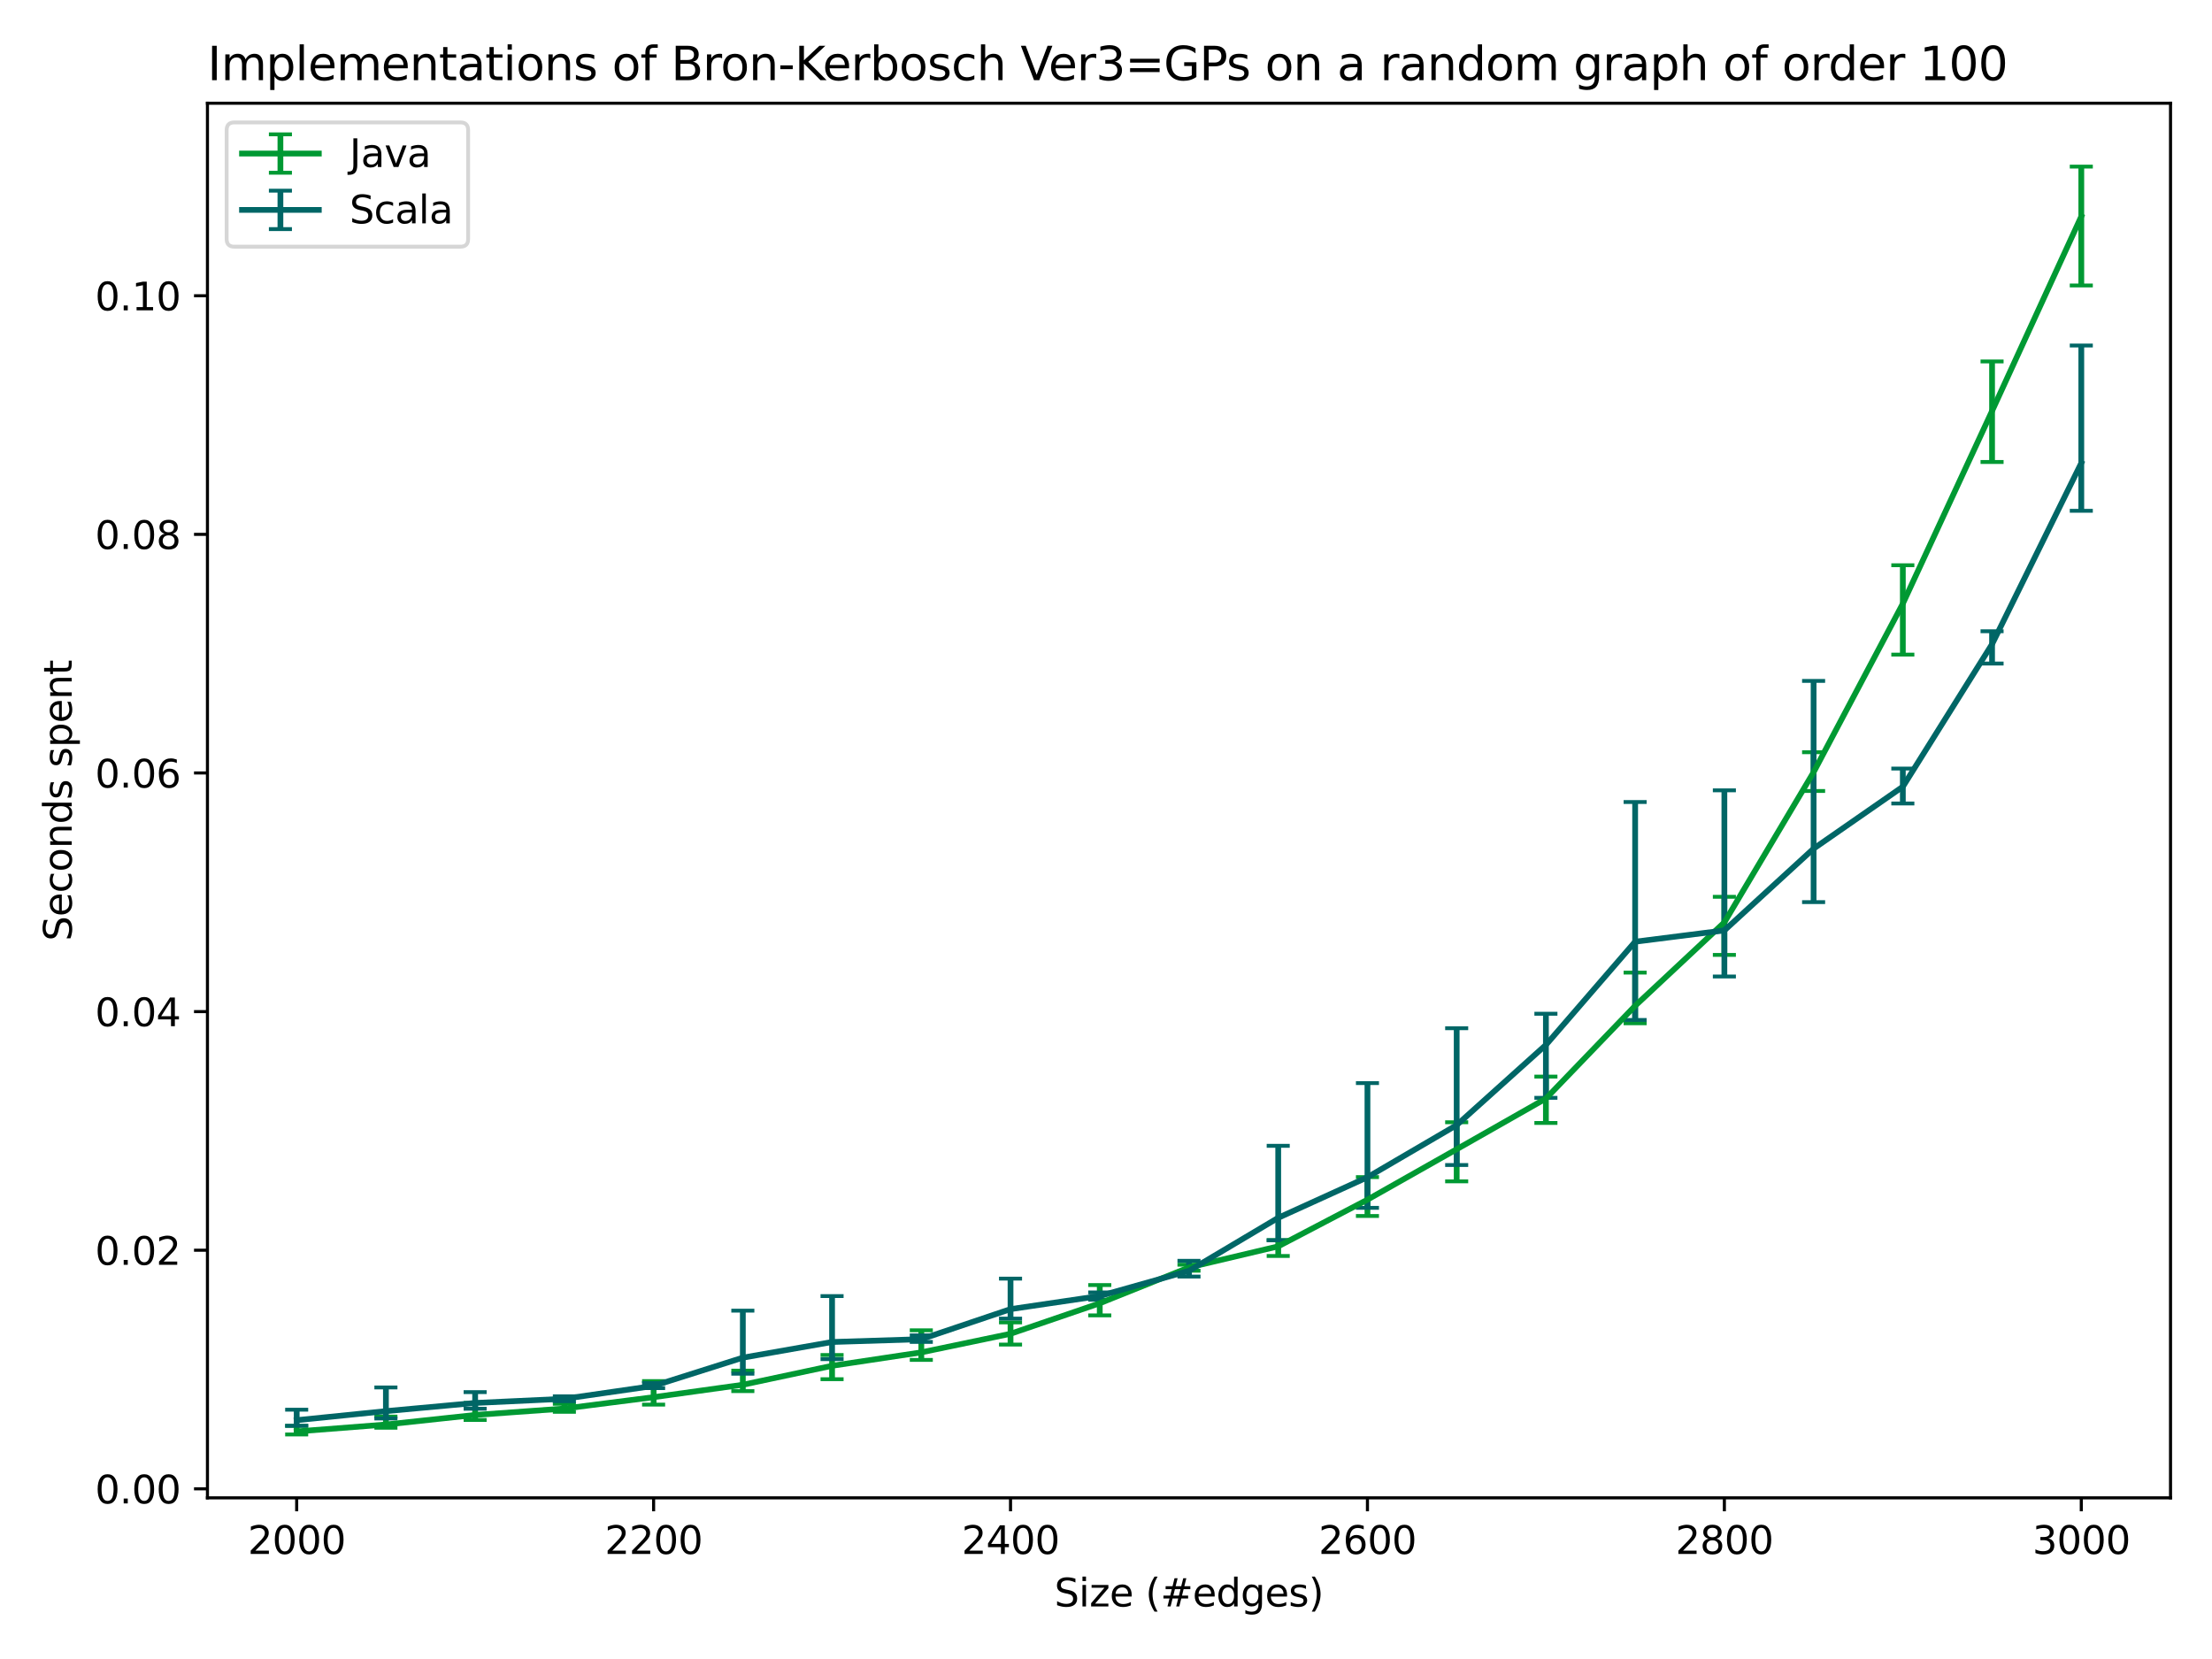 <?xml version="1.0" encoding="utf-8" standalone="no"?>
<!DOCTYPE svg PUBLIC "-//W3C//DTD SVG 1.1//EN"
  "http://www.w3.org/Graphics/SVG/1.1/DTD/svg11.dtd">
<svg xmlns:xlink="http://www.w3.org/1999/xlink" width="576pt" height="432pt" viewBox="0 0 576 432" xmlns="http://www.w3.org/2000/svg" version="1.1">
 <defs>
  <style type="text/css">*{stroke-linejoin: round; stroke-linecap: butt}</style>
 </defs>
 <g id="figure_1">
  <g id="patch_1">
   <path d="M 0 432 
L 576 432 
L 576 0 
L 0 0 
z
" style="fill: #ffffff"/>
  </g>
  <g id="axes_1">
   <g id="patch_2">
    <path d="M 54.02 390.04 
L 565.2 390.04 
L 565.2 26.88 
L 54.02 26.88 
z
" style="fill: #ffffff"/>
   </g>
   <g id="matplotlib.axis_1">
    <g id="xtick_1">
     <g id="line2d_1">
      <defs>
       <path id="m6f081b8b17" d="M 0 0 
L 0 3.5 
" style="stroke: #000000; stroke-width: 0.8"/>
      </defs>
      <g>
       <use xlink:href="#m6f081b8b17" x="77.255" y="390.04" style="stroke: #000000; stroke-width: 0.8"/>
      </g>
     </g>
     <g id="text_1">
      <!-- 2000 -->
      <g transform="translate(64.53 404.638)scale(0.1 -0.1)">
       <defs>
        <path id="DejaVuSans-32" d="M 1228 531 
L 3431 531 
L 3431 0 
L 469 0 
L 469 531 
Q 828 903 1448 1529 
Q 2069 2156 2228 2338 
Q 2531 2678 2651 2914 
Q 2772 3150 2772 3378 
Q 2772 3750 2511 3984 
Q 2250 4219 1831 4219 
Q 1534 4219 1204 4116 
Q 875 4013 500 3803 
L 500 4441 
Q 881 4594 1212 4672 
Q 1544 4750 1819 4750 
Q 2544 4750 2975 4387 
Q 3406 4025 3406 3419 
Q 3406 3131 3298 2873 
Q 3191 2616 2906 2266 
Q 2828 2175 2409 1742 
Q 1991 1309 1228 531 
z
" transform="scale(0.016)"/>
        <path id="DejaVuSans-30" d="M 2034 4250 
Q 1547 4250 1301 3770 
Q 1056 3291 1056 2328 
Q 1056 1369 1301 889 
Q 1547 409 2034 409 
Q 2525 409 2770 889 
Q 3016 1369 3016 2328 
Q 3016 3291 2770 3770 
Q 2525 4250 2034 4250 
z
M 2034 4750 
Q 2819 4750 3233 4129 
Q 3647 3509 3647 2328 
Q 3647 1150 3233 529 
Q 2819 -91 2034 -91 
Q 1250 -91 836 529 
Q 422 1150 422 2328 
Q 422 3509 836 4129 
Q 1250 4750 2034 4750 
z
" transform="scale(0.016)"/>
       </defs>
       <use xlink:href="#DejaVuSans-32"/>
       <use xlink:href="#DejaVuSans-30" x="63.623"/>
       <use xlink:href="#DejaVuSans-30" x="127.246"/>
       <use xlink:href="#DejaVuSans-30" x="190.869"/>
      </g>
     </g>
    </g>
    <g id="xtick_2">
     <g id="line2d_2">
      <g>
       <use xlink:href="#m6f081b8b17" x="170.197" y="390.04" style="stroke: #000000; stroke-width: 0.8"/>
      </g>
     </g>
     <g id="text_2">
      <!-- 2200 -->
      <g transform="translate(157.472 404.638)scale(0.1 -0.1)">
       <use xlink:href="#DejaVuSans-32"/>
       <use xlink:href="#DejaVuSans-32" x="63.623"/>
       <use xlink:href="#DejaVuSans-30" x="127.246"/>
       <use xlink:href="#DejaVuSans-30" x="190.869"/>
      </g>
     </g>
    </g>
    <g id="xtick_3">
     <g id="line2d_3">
      <g>
       <use xlink:href="#m6f081b8b17" x="263.139" y="390.04" style="stroke: #000000; stroke-width: 0.8"/>
      </g>
     </g>
     <g id="text_3">
      <!-- 2400 -->
      <g transform="translate(250.414 404.638)scale(0.1 -0.1)">
       <defs>
        <path id="DejaVuSans-34" d="M 2419 4116 
L 825 1625 
L 2419 1625 
L 2419 4116 
z
M 2253 4666 
L 3047 4666 
L 3047 1625 
L 3713 1625 
L 3713 1100 
L 3047 1100 
L 3047 0 
L 2419 0 
L 2419 1100 
L 313 1100 
L 313 1709 
L 2253 4666 
z
" transform="scale(0.016)"/>
       </defs>
       <use xlink:href="#DejaVuSans-32"/>
       <use xlink:href="#DejaVuSans-34" x="63.623"/>
       <use xlink:href="#DejaVuSans-30" x="127.246"/>
       <use xlink:href="#DejaVuSans-30" x="190.869"/>
      </g>
     </g>
    </g>
    <g id="xtick_4">
     <g id="line2d_4">
      <g>
       <use xlink:href="#m6f081b8b17" x="356.081" y="390.04" style="stroke: #000000; stroke-width: 0.8"/>
      </g>
     </g>
     <g id="text_4">
      <!-- 2600 -->
      <g transform="translate(343.356 404.638)scale(0.1 -0.1)">
       <defs>
        <path id="DejaVuSans-36" d="M 2113 2584 
Q 1688 2584 1439 2293 
Q 1191 2003 1191 1497 
Q 1191 994 1439 701 
Q 1688 409 2113 409 
Q 2538 409 2786 701 
Q 3034 994 3034 1497 
Q 3034 2003 2786 2293 
Q 2538 2584 2113 2584 
z
M 3366 4563 
L 3366 3988 
Q 3128 4100 2886 4159 
Q 2644 4219 2406 4219 
Q 1781 4219 1451 3797 
Q 1122 3375 1075 2522 
Q 1259 2794 1537 2939 
Q 1816 3084 2150 3084 
Q 2853 3084 3261 2657 
Q 3669 2231 3669 1497 
Q 3669 778 3244 343 
Q 2819 -91 2113 -91 
Q 1303 -91 875 529 
Q 447 1150 447 2328 
Q 447 3434 972 4092 
Q 1497 4750 2381 4750 
Q 2619 4750 2861 4703 
Q 3103 4656 3366 4563 
z
" transform="scale(0.016)"/>
       </defs>
       <use xlink:href="#DejaVuSans-32"/>
       <use xlink:href="#DejaVuSans-36" x="63.623"/>
       <use xlink:href="#DejaVuSans-30" x="127.246"/>
       <use xlink:href="#DejaVuSans-30" x="190.869"/>
      </g>
     </g>
    </g>
    <g id="xtick_5">
     <g id="line2d_5">
      <g>
       <use xlink:href="#m6f081b8b17" x="449.023" y="390.04" style="stroke: #000000; stroke-width: 0.8"/>
      </g>
     </g>
     <g id="text_5">
      <!-- 2800 -->
      <g transform="translate(436.298 404.638)scale(0.1 -0.1)">
       <defs>
        <path id="DejaVuSans-38" d="M 2034 2216 
Q 1584 2216 1326 1975 
Q 1069 1734 1069 1313 
Q 1069 891 1326 650 
Q 1584 409 2034 409 
Q 2484 409 2743 651 
Q 3003 894 3003 1313 
Q 3003 1734 2745 1975 
Q 2488 2216 2034 2216 
z
M 1403 2484 
Q 997 2584 770 2862 
Q 544 3141 544 3541 
Q 544 4100 942 4425 
Q 1341 4750 2034 4750 
Q 2731 4750 3128 4425 
Q 3525 4100 3525 3541 
Q 3525 3141 3298 2862 
Q 3072 2584 2669 2484 
Q 3125 2378 3379 2068 
Q 3634 1759 3634 1313 
Q 3634 634 3220 271 
Q 2806 -91 2034 -91 
Q 1263 -91 848 271 
Q 434 634 434 1313 
Q 434 1759 690 2068 
Q 947 2378 1403 2484 
z
M 1172 3481 
Q 1172 3119 1398 2916 
Q 1625 2713 2034 2713 
Q 2441 2713 2670 2916 
Q 2900 3119 2900 3481 
Q 2900 3844 2670 4047 
Q 2441 4250 2034 4250 
Q 1625 4250 1398 4047 
Q 1172 3844 1172 3481 
z
" transform="scale(0.016)"/>
       </defs>
       <use xlink:href="#DejaVuSans-32"/>
       <use xlink:href="#DejaVuSans-38" x="63.623"/>
       <use xlink:href="#DejaVuSans-30" x="127.246"/>
       <use xlink:href="#DejaVuSans-30" x="190.869"/>
      </g>
     </g>
    </g>
    <g id="xtick_6">
     <g id="line2d_6">
      <g>
       <use xlink:href="#m6f081b8b17" x="541.965" y="390.04" style="stroke: #000000; stroke-width: 0.8"/>
      </g>
     </g>
     <g id="text_6">
      <!-- 3000 -->
      <g transform="translate(529.24 404.638)scale(0.1 -0.1)">
       <defs>
        <path id="DejaVuSans-33" d="M 2597 2516 
Q 3050 2419 3304 2112 
Q 3559 1806 3559 1356 
Q 3559 666 3084 287 
Q 2609 -91 1734 -91 
Q 1441 -91 1130 -33 
Q 819 25 488 141 
L 488 750 
Q 750 597 1062 519 
Q 1375 441 1716 441 
Q 2309 441 2620 675 
Q 2931 909 2931 1356 
Q 2931 1769 2642 2001 
Q 2353 2234 1838 2234 
L 1294 2234 
L 1294 2753 
L 1863 2753 
Q 2328 2753 2575 2939 
Q 2822 3125 2822 3475 
Q 2822 3834 2567 4026 
Q 2313 4219 1838 4219 
Q 1578 4219 1281 4162 
Q 984 4106 628 3988 
L 628 4550 
Q 988 4650 1302 4700 
Q 1616 4750 1894 4750 
Q 2613 4750 3031 4423 
Q 3450 4097 3450 3541 
Q 3450 3153 3228 2886 
Q 3006 2619 2597 2516 
z
" transform="scale(0.016)"/>
       </defs>
       <use xlink:href="#DejaVuSans-33"/>
       <use xlink:href="#DejaVuSans-30" x="63.623"/>
       <use xlink:href="#DejaVuSans-30" x="127.246"/>
       <use xlink:href="#DejaVuSans-30" x="190.869"/>
      </g>
     </g>
    </g>
    <g id="text_7">
     <!-- Size (#edges) -->
     <g transform="translate(274.559 418.317)scale(0.1 -0.1)">
      <defs>
       <path id="DejaVuSans-53" d="M 3425 4513 
L 3425 3897 
Q 3066 4069 2747 4153 
Q 2428 4238 2131 4238 
Q 1616 4238 1336 4038 
Q 1056 3838 1056 3469 
Q 1056 3159 1242 3001 
Q 1428 2844 1947 2747 
L 2328 2669 
Q 3034 2534 3370 2195 
Q 3706 1856 3706 1288 
Q 3706 609 3251 259 
Q 2797 -91 1919 -91 
Q 1588 -91 1214 -16 
Q 841 59 441 206 
L 441 856 
Q 825 641 1194 531 
Q 1563 422 1919 422 
Q 2459 422 2753 634 
Q 3047 847 3047 1241 
Q 3047 1584 2836 1778 
Q 2625 1972 2144 2069 
L 1759 2144 
Q 1053 2284 737 2584 
Q 422 2884 422 3419 
Q 422 4038 858 4394 
Q 1294 4750 2059 4750 
Q 2388 4750 2728 4690 
Q 3069 4631 3425 4513 
z
" transform="scale(0.016)"/>
       <path id="DejaVuSans-69" d="M 603 3500 
L 1178 3500 
L 1178 0 
L 603 0 
L 603 3500 
z
M 603 4863 
L 1178 4863 
L 1178 4134 
L 603 4134 
L 603 4863 
z
" transform="scale(0.016)"/>
       <path id="DejaVuSans-7a" d="M 353 3500 
L 3084 3500 
L 3084 2975 
L 922 459 
L 3084 459 
L 3084 0 
L 275 0 
L 275 525 
L 2438 3041 
L 353 3041 
L 353 3500 
z
" transform="scale(0.016)"/>
       <path id="DejaVuSans-65" d="M 3597 1894 
L 3597 1613 
L 953 1613 
Q 991 1019 1311 708 
Q 1631 397 2203 397 
Q 2534 397 2845 478 
Q 3156 559 3463 722 
L 3463 178 
Q 3153 47 2828 -22 
Q 2503 -91 2169 -91 
Q 1331 -91 842 396 
Q 353 884 353 1716 
Q 353 2575 817 3079 
Q 1281 3584 2069 3584 
Q 2775 3584 3186 3129 
Q 3597 2675 3597 1894 
z
M 3022 2063 
Q 3016 2534 2758 2815 
Q 2500 3097 2075 3097 
Q 1594 3097 1305 2825 
Q 1016 2553 972 2059 
L 3022 2063 
z
" transform="scale(0.016)"/>
       <path id="DejaVuSans-20" transform="scale(0.016)"/>
       <path id="DejaVuSans-28" d="M 1984 4856 
Q 1566 4138 1362 3434 
Q 1159 2731 1159 2009 
Q 1159 1288 1364 580 
Q 1569 -128 1984 -844 
L 1484 -844 
Q 1016 -109 783 600 
Q 550 1309 550 2009 
Q 550 2706 781 3412 
Q 1013 4119 1484 4856 
L 1984 4856 
z
" transform="scale(0.016)"/>
       <path id="DejaVuSans-23" d="M 3272 2816 
L 2363 2816 
L 2100 1772 
L 3016 1772 
L 3272 2816 
z
M 2803 4594 
L 2478 3297 
L 3391 3297 
L 3719 4594 
L 4219 4594 
L 3897 3297 
L 4872 3297 
L 4872 2816 
L 3775 2816 
L 3519 1772 
L 4513 1772 
L 4513 1294 
L 3397 1294 
L 3072 0 
L 2572 0 
L 2894 1294 
L 1978 1294 
L 1656 0 
L 1153 0 
L 1478 1294 
L 494 1294 
L 494 1772 
L 1594 1772 
L 1856 2816 
L 850 2816 
L 850 3297 
L 1978 3297 
L 2297 4594 
L 2803 4594 
z
" transform="scale(0.016)"/>
       <path id="DejaVuSans-64" d="M 2906 2969 
L 2906 4863 
L 3481 4863 
L 3481 0 
L 2906 0 
L 2906 525 
Q 2725 213 2448 61 
Q 2172 -91 1784 -91 
Q 1150 -91 751 415 
Q 353 922 353 1747 
Q 353 2572 751 3078 
Q 1150 3584 1784 3584 
Q 2172 3584 2448 3432 
Q 2725 3281 2906 2969 
z
M 947 1747 
Q 947 1113 1208 752 
Q 1469 391 1925 391 
Q 2381 391 2643 752 
Q 2906 1113 2906 1747 
Q 2906 2381 2643 2742 
Q 2381 3103 1925 3103 
Q 1469 3103 1208 2742 
Q 947 2381 947 1747 
z
" transform="scale(0.016)"/>
       <path id="DejaVuSans-67" d="M 2906 1791 
Q 2906 2416 2648 2759 
Q 2391 3103 1925 3103 
Q 1463 3103 1205 2759 
Q 947 2416 947 1791 
Q 947 1169 1205 825 
Q 1463 481 1925 481 
Q 2391 481 2648 825 
Q 2906 1169 2906 1791 
z
M 3481 434 
Q 3481 -459 3084 -895 
Q 2688 -1331 1869 -1331 
Q 1566 -1331 1297 -1286 
Q 1028 -1241 775 -1147 
L 775 -588 
Q 1028 -725 1275 -790 
Q 1522 -856 1778 -856 
Q 2344 -856 2625 -561 
Q 2906 -266 2906 331 
L 2906 616 
Q 2728 306 2450 153 
Q 2172 0 1784 0 
Q 1141 0 747 490 
Q 353 981 353 1791 
Q 353 2603 747 3093 
Q 1141 3584 1784 3584 
Q 2172 3584 2450 3431 
Q 2728 3278 2906 2969 
L 2906 3500 
L 3481 3500 
L 3481 434 
z
" transform="scale(0.016)"/>
       <path id="DejaVuSans-73" d="M 2834 3397 
L 2834 2853 
Q 2591 2978 2328 3040 
Q 2066 3103 1784 3103 
Q 1356 3103 1142 2972 
Q 928 2841 928 2578 
Q 928 2378 1081 2264 
Q 1234 2150 1697 2047 
L 1894 2003 
Q 2506 1872 2764 1633 
Q 3022 1394 3022 966 
Q 3022 478 2636 193 
Q 2250 -91 1575 -91 
Q 1294 -91 989 -36 
Q 684 19 347 128 
L 347 722 
Q 666 556 975 473 
Q 1284 391 1588 391 
Q 1994 391 2212 530 
Q 2431 669 2431 922 
Q 2431 1156 2273 1281 
Q 2116 1406 1581 1522 
L 1381 1569 
Q 847 1681 609 1914 
Q 372 2147 372 2553 
Q 372 3047 722 3315 
Q 1072 3584 1716 3584 
Q 2034 3584 2315 3537 
Q 2597 3491 2834 3397 
z
" transform="scale(0.016)"/>
       <path id="DejaVuSans-29" d="M 513 4856 
L 1013 4856 
Q 1481 4119 1714 3412 
Q 1947 2706 1947 2009 
Q 1947 1309 1714 600 
Q 1481 -109 1013 -844 
L 513 -844 
Q 928 -128 1133 580 
Q 1338 1288 1338 2009 
Q 1338 2731 1133 3434 
Q 928 4138 513 4856 
z
" transform="scale(0.016)"/>
      </defs>
      <use xlink:href="#DejaVuSans-53"/>
      <use xlink:href="#DejaVuSans-69" x="63.477"/>
      <use xlink:href="#DejaVuSans-7a" x="91.26"/>
      <use xlink:href="#DejaVuSans-65" x="143.75"/>
      <use xlink:href="#DejaVuSans-20" x="205.273"/>
      <use xlink:href="#DejaVuSans-28" x="237.061"/>
      <use xlink:href="#DejaVuSans-23" x="276.074"/>
      <use xlink:href="#DejaVuSans-65" x="359.863"/>
      <use xlink:href="#DejaVuSans-64" x="421.387"/>
      <use xlink:href="#DejaVuSans-67" x="484.863"/>
      <use xlink:href="#DejaVuSans-65" x="548.34"/>
      <use xlink:href="#DejaVuSans-73" x="609.863"/>
      <use xlink:href="#DejaVuSans-29" x="661.963"/>
     </g>
    </g>
   </g>
   <g id="matplotlib.axis_2">
    <g id="ytick_1">
     <g id="line2d_7">
      <defs>
       <path id="m3bc26d6b21" d="M 0 0 
L -3.5 0 
" style="stroke: #000000; stroke-width: 0.8"/>
      </defs>
      <g>
       <use xlink:href="#m3bc26d6b21" x="54.02" y="387.687" style="stroke: #000000; stroke-width: 0.8"/>
      </g>
     </g>
     <g id="text_8">
      <!-- 0.00 -->
      <g transform="translate(24.754 391.486)scale(0.1 -0.1)">
       <defs>
        <path id="DejaVuSans-2e" d="M 684 794 
L 1344 794 
L 1344 0 
L 684 0 
L 684 794 
z
" transform="scale(0.016)"/>
       </defs>
       <use xlink:href="#DejaVuSans-30"/>
       <use xlink:href="#DejaVuSans-2e" x="63.623"/>
       <use xlink:href="#DejaVuSans-30" x="95.41"/>
       <use xlink:href="#DejaVuSans-30" x="159.033"/>
      </g>
     </g>
    </g>
    <g id="ytick_2">
     <g id="line2d_8">
      <g>
       <use xlink:href="#m3bc26d6b21" x="54.02" y="325.552" style="stroke: #000000; stroke-width: 0.8"/>
      </g>
     </g>
     <g id="text_9">
      <!-- 0.02 -->
      <g transform="translate(24.754 329.352)scale(0.1 -0.1)">
       <use xlink:href="#DejaVuSans-30"/>
       <use xlink:href="#DejaVuSans-2e" x="63.623"/>
       <use xlink:href="#DejaVuSans-30" x="95.41"/>
       <use xlink:href="#DejaVuSans-32" x="159.033"/>
      </g>
     </g>
    </g>
    <g id="ytick_3">
     <g id="line2d_9">
      <g>
       <use xlink:href="#m3bc26d6b21" x="54.02" y="263.418" style="stroke: #000000; stroke-width: 0.8"/>
      </g>
     </g>
     <g id="text_10">
      <!-- 0.04 -->
      <g transform="translate(24.754 267.217)scale(0.1 -0.1)">
       <use xlink:href="#DejaVuSans-30"/>
       <use xlink:href="#DejaVuSans-2e" x="63.623"/>
       <use xlink:href="#DejaVuSans-30" x="95.41"/>
       <use xlink:href="#DejaVuSans-34" x="159.033"/>
      </g>
     </g>
    </g>
    <g id="ytick_4">
     <g id="line2d_10">
      <g>
       <use xlink:href="#m3bc26d6b21" x="54.02" y="201.283" style="stroke: #000000; stroke-width: 0.8"/>
      </g>
     </g>
     <g id="text_11">
      <!-- 0.06 -->
      <g transform="translate(24.754 205.083)scale(0.1 -0.1)">
       <use xlink:href="#DejaVuSans-30"/>
       <use xlink:href="#DejaVuSans-2e" x="63.623"/>
       <use xlink:href="#DejaVuSans-30" x="95.41"/>
       <use xlink:href="#DejaVuSans-36" x="159.033"/>
      </g>
     </g>
    </g>
    <g id="ytick_5">
     <g id="line2d_11">
      <g>
       <use xlink:href="#m3bc26d6b21" x="54.02" y="139.149" style="stroke: #000000; stroke-width: 0.8"/>
      </g>
     </g>
     <g id="text_12">
      <!-- 0.08 -->
      <g transform="translate(24.754 142.948)scale(0.1 -0.1)">
       <use xlink:href="#DejaVuSans-30"/>
       <use xlink:href="#DejaVuSans-2e" x="63.623"/>
       <use xlink:href="#DejaVuSans-30" x="95.41"/>
       <use xlink:href="#DejaVuSans-38" x="159.033"/>
      </g>
     </g>
    </g>
    <g id="ytick_6">
     <g id="line2d_12">
      <g>
       <use xlink:href="#m3bc26d6b21" x="54.02" y="77.014" style="stroke: #000000; stroke-width: 0.8"/>
      </g>
     </g>
     <g id="text_13">
      <!-- 0.10 -->
      <g transform="translate(24.754 80.814)scale(0.1 -0.1)">
       <defs>
        <path id="DejaVuSans-31" d="M 794 531 
L 1825 531 
L 1825 4091 
L 703 3866 
L 703 4441 
L 1819 4666 
L 2450 4666 
L 2450 531 
L 3481 531 
L 3481 0 
L 794 0 
L 794 531 
z
" transform="scale(0.016)"/>
       </defs>
       <use xlink:href="#DejaVuSans-30"/>
       <use xlink:href="#DejaVuSans-2e" x="63.623"/>
       <use xlink:href="#DejaVuSans-31" x="95.41"/>
       <use xlink:href="#DejaVuSans-30" x="159.033"/>
      </g>
     </g>
    </g>
    <g id="text_14">
     <!-- Seconds spent -->
     <g transform="translate(18.675 245.04)rotate(-90)scale(0.1 -0.1)">
      <defs>
       <path id="DejaVuSans-63" d="M 3122 3366 
L 3122 2828 
Q 2878 2963 2633 3030 
Q 2388 3097 2138 3097 
Q 1578 3097 1268 2742 
Q 959 2388 959 1747 
Q 959 1106 1268 751 
Q 1578 397 2138 397 
Q 2388 397 2633 464 
Q 2878 531 3122 666 
L 3122 134 
Q 2881 22 2623 -34 
Q 2366 -91 2075 -91 
Q 1284 -91 818 406 
Q 353 903 353 1747 
Q 353 2603 823 3093 
Q 1294 3584 2113 3584 
Q 2378 3584 2631 3529 
Q 2884 3475 3122 3366 
z
" transform="scale(0.016)"/>
       <path id="DejaVuSans-6f" d="M 1959 3097 
Q 1497 3097 1228 2736 
Q 959 2375 959 1747 
Q 959 1119 1226 758 
Q 1494 397 1959 397 
Q 2419 397 2687 759 
Q 2956 1122 2956 1747 
Q 2956 2369 2687 2733 
Q 2419 3097 1959 3097 
z
M 1959 3584 
Q 2709 3584 3137 3096 
Q 3566 2609 3566 1747 
Q 3566 888 3137 398 
Q 2709 -91 1959 -91 
Q 1206 -91 779 398 
Q 353 888 353 1747 
Q 353 2609 779 3096 
Q 1206 3584 1959 3584 
z
" transform="scale(0.016)"/>
       <path id="DejaVuSans-6e" d="M 3513 2113 
L 3513 0 
L 2938 0 
L 2938 2094 
Q 2938 2591 2744 2837 
Q 2550 3084 2163 3084 
Q 1697 3084 1428 2787 
Q 1159 2491 1159 1978 
L 1159 0 
L 581 0 
L 581 3500 
L 1159 3500 
L 1159 2956 
Q 1366 3272 1645 3428 
Q 1925 3584 2291 3584 
Q 2894 3584 3203 3211 
Q 3513 2838 3513 2113 
z
" transform="scale(0.016)"/>
       <path id="DejaVuSans-70" d="M 1159 525 
L 1159 -1331 
L 581 -1331 
L 581 3500 
L 1159 3500 
L 1159 2969 
Q 1341 3281 1617 3432 
Q 1894 3584 2278 3584 
Q 2916 3584 3314 3078 
Q 3713 2572 3713 1747 
Q 3713 922 3314 415 
Q 2916 -91 2278 -91 
Q 1894 -91 1617 61 
Q 1341 213 1159 525 
z
M 3116 1747 
Q 3116 2381 2855 2742 
Q 2594 3103 2138 3103 
Q 1681 3103 1420 2742 
Q 1159 2381 1159 1747 
Q 1159 1113 1420 752 
Q 1681 391 2138 391 
Q 2594 391 2855 752 
Q 3116 1113 3116 1747 
z
" transform="scale(0.016)"/>
       <path id="DejaVuSans-74" d="M 1172 4494 
L 1172 3500 
L 2356 3500 
L 2356 3053 
L 1172 3053 
L 1172 1153 
Q 1172 725 1289 603 
Q 1406 481 1766 481 
L 2356 481 
L 2356 0 
L 1766 0 
Q 1100 0 847 248 
Q 594 497 594 1153 
L 594 3053 
L 172 3053 
L 172 3500 
L 594 3500 
L 594 4494 
L 1172 4494 
z
" transform="scale(0.016)"/>
      </defs>
      <use xlink:href="#DejaVuSans-53"/>
      <use xlink:href="#DejaVuSans-65" x="63.477"/>
      <use xlink:href="#DejaVuSans-63" x="125"/>
      <use xlink:href="#DejaVuSans-6f" x="179.98"/>
      <use xlink:href="#DejaVuSans-6e" x="241.162"/>
      <use xlink:href="#DejaVuSans-64" x="304.541"/>
      <use xlink:href="#DejaVuSans-73" x="368.018"/>
      <use xlink:href="#DejaVuSans-20" x="420.117"/>
      <use xlink:href="#DejaVuSans-73" x="451.904"/>
      <use xlink:href="#DejaVuSans-70" x="504.004"/>
      <use xlink:href="#DejaVuSans-65" x="567.48"/>
      <use xlink:href="#DejaVuSans-6e" x="629.004"/>
      <use xlink:href="#DejaVuSans-74" x="692.383"/>
     </g>
    </g>
   </g>
   <g id="LineCollection_1">
    <path d="M 77.255 373.533 
L 77.255 371.29 
" clip-path="url(#p3e09e60dd4)" style="fill: none; stroke: #009933; stroke-width: 1.5"/>
    <path d="M 100.491 371.781 
L 100.491 368.873 
" clip-path="url(#p3e09e60dd4)" style="fill: none; stroke: #009933; stroke-width: 1.5"/>
    <path d="M 123.726 369.749 
L 123.726 365.315 
" clip-path="url(#p3e09e60dd4)" style="fill: none; stroke: #009933; stroke-width: 1.5"/>
    <path d="M 146.962 367.63 
L 146.962 365.542 
" clip-path="url(#p3e09e60dd4)" style="fill: none; stroke: #009933; stroke-width: 1.5"/>
    <path d="M 170.197 365.763 
L 170.197 359.636 
" clip-path="url(#p3e09e60dd4)" style="fill: none; stroke: #009933; stroke-width: 1.5"/>
    <path d="M 193.433 362.237 
L 193.433 356.921 
" clip-path="url(#p3e09e60dd4)" style="fill: none; stroke: #009933; stroke-width: 1.5"/>
    <path d="M 216.668 359.142 
L 216.668 352.842 
" clip-path="url(#p3e09e60dd4)" style="fill: none; stroke: #009933; stroke-width: 1.5"/>
    <path d="M 239.904 354.122 
L 239.904 346.402 
" clip-path="url(#p3e09e60dd4)" style="fill: none; stroke: #009933; stroke-width: 1.5"/>
    <path d="M 263.139 350.12 
L 263.139 344.348 
" clip-path="url(#p3e09e60dd4)" style="fill: none; stroke: #009933; stroke-width: 1.5"/>
    <path d="M 286.375 342.521 
L 286.375 334.627 
" clip-path="url(#p3e09e60dd4)" style="fill: none; stroke: #009933; stroke-width: 1.5"/>
    <path d="M 309.61 330.896 
L 309.61 329.321 
" clip-path="url(#p3e09e60dd4)" style="fill: none; stroke: #009933; stroke-width: 1.5"/>
    <path d="M 332.845 327.053 
L 332.845 322.924 
" clip-path="url(#p3e09e60dd4)" style="fill: none; stroke: #009933; stroke-width: 1.5"/>
    <path d="M 356.081 316.639 
L 356.081 306.518 
" clip-path="url(#p3e09e60dd4)" style="fill: none; stroke: #009933; stroke-width: 1.5"/>
    <path d="M 379.316 307.624 
L 379.316 292.236 
" clip-path="url(#p3e09e60dd4)" style="fill: none; stroke: #009933; stroke-width: 1.5"/>
    <path d="M 402.552 292.416 
L 402.552 280.337 
" clip-path="url(#p3e09e60dd4)" style="fill: none; stroke: #009933; stroke-width: 1.5"/>
    <path d="M 425.787 266.45 
L 425.787 253.268 
" clip-path="url(#p3e09e60dd4)" style="fill: none; stroke: #009933; stroke-width: 1.5"/>
    <path d="M 449.023 248.655 
L 449.023 233.531 
" clip-path="url(#p3e09e60dd4)" style="fill: none; stroke: #009933; stroke-width: 1.5"/>
    <path d="M 472.258 205.975 
L 472.258 195.881 
" clip-path="url(#p3e09e60dd4)" style="fill: none; stroke: #009933; stroke-width: 1.5"/>
    <path d="M 495.494 170.459 
L 495.494 147.186 
" clip-path="url(#p3e09e60dd4)" style="fill: none; stroke: #009933; stroke-width: 1.5"/>
    <path d="M 518.729 120.3 
L 518.729 94.12 
" clip-path="url(#p3e09e60dd4)" style="fill: none; stroke: #009933; stroke-width: 1.5"/>
    <path d="M 541.965 74.333 
L 541.965 43.387 
" clip-path="url(#p3e09e60dd4)" style="fill: none; stroke: #009933; stroke-width: 1.5"/>
   </g>
   <g id="line2d_13">
    <defs>
     <path id="m25ef2f193e" d="M 3 0 
L -3 -0 
" style="stroke: #009933"/>
    </defs>
    <g clip-path="url(#p3e09e60dd4)">
     <use xlink:href="#m25ef2f193e" x="77.255" y="373.533" style="fill: #009933; stroke: #009933"/>
     <use xlink:href="#m25ef2f193e" x="100.491" y="371.781" style="fill: #009933; stroke: #009933"/>
     <use xlink:href="#m25ef2f193e" x="123.726" y="369.749" style="fill: #009933; stroke: #009933"/>
     <use xlink:href="#m25ef2f193e" x="146.962" y="367.63" style="fill: #009933; stroke: #009933"/>
     <use xlink:href="#m25ef2f193e" x="170.197" y="365.763" style="fill: #009933; stroke: #009933"/>
     <use xlink:href="#m25ef2f193e" x="193.433" y="362.237" style="fill: #009933; stroke: #009933"/>
     <use xlink:href="#m25ef2f193e" x="216.668" y="359.142" style="fill: #009933; stroke: #009933"/>
     <use xlink:href="#m25ef2f193e" x="239.904" y="354.122" style="fill: #009933; stroke: #009933"/>
     <use xlink:href="#m25ef2f193e" x="263.139" y="350.12" style="fill: #009933; stroke: #009933"/>
     <use xlink:href="#m25ef2f193e" x="286.375" y="342.521" style="fill: #009933; stroke: #009933"/>
     <use xlink:href="#m25ef2f193e" x="309.61" y="330.896" style="fill: #009933; stroke: #009933"/>
     <use xlink:href="#m25ef2f193e" x="332.845" y="327.053" style="fill: #009933; stroke: #009933"/>
     <use xlink:href="#m25ef2f193e" x="356.081" y="316.639" style="fill: #009933; stroke: #009933"/>
     <use xlink:href="#m25ef2f193e" x="379.316" y="307.624" style="fill: #009933; stroke: #009933"/>
     <use xlink:href="#m25ef2f193e" x="402.552" y="292.416" style="fill: #009933; stroke: #009933"/>
     <use xlink:href="#m25ef2f193e" x="425.787" y="266.45" style="fill: #009933; stroke: #009933"/>
     <use xlink:href="#m25ef2f193e" x="449.023" y="248.655" style="fill: #009933; stroke: #009933"/>
     <use xlink:href="#m25ef2f193e" x="472.258" y="205.975" style="fill: #009933; stroke: #009933"/>
     <use xlink:href="#m25ef2f193e" x="495.494" y="170.459" style="fill: #009933; stroke: #009933"/>
     <use xlink:href="#m25ef2f193e" x="518.729" y="120.3" style="fill: #009933; stroke: #009933"/>
     <use xlink:href="#m25ef2f193e" x="541.965" y="74.333" style="fill: #009933; stroke: #009933"/>
    </g>
   </g>
   <g id="line2d_14">
    <g clip-path="url(#p3e09e60dd4)">
     <use xlink:href="#m25ef2f193e" x="77.255" y="371.29" style="fill: #009933; stroke: #009933"/>
     <use xlink:href="#m25ef2f193e" x="100.491" y="368.873" style="fill: #009933; stroke: #009933"/>
     <use xlink:href="#m25ef2f193e" x="123.726" y="365.315" style="fill: #009933; stroke: #009933"/>
     <use xlink:href="#m25ef2f193e" x="146.962" y="365.542" style="fill: #009933; stroke: #009933"/>
     <use xlink:href="#m25ef2f193e" x="170.197" y="359.636" style="fill: #009933; stroke: #009933"/>
     <use xlink:href="#m25ef2f193e" x="193.433" y="356.921" style="fill: #009933; stroke: #009933"/>
     <use xlink:href="#m25ef2f193e" x="216.668" y="352.842" style="fill: #009933; stroke: #009933"/>
     <use xlink:href="#m25ef2f193e" x="239.904" y="346.402" style="fill: #009933; stroke: #009933"/>
     <use xlink:href="#m25ef2f193e" x="263.139" y="344.348" style="fill: #009933; stroke: #009933"/>
     <use xlink:href="#m25ef2f193e" x="286.375" y="334.627" style="fill: #009933; stroke: #009933"/>
     <use xlink:href="#m25ef2f193e" x="309.61" y="329.321" style="fill: #009933; stroke: #009933"/>
     <use xlink:href="#m25ef2f193e" x="332.845" y="322.924" style="fill: #009933; stroke: #009933"/>
     <use xlink:href="#m25ef2f193e" x="356.081" y="306.518" style="fill: #009933; stroke: #009933"/>
     <use xlink:href="#m25ef2f193e" x="379.316" y="292.236" style="fill: #009933; stroke: #009933"/>
     <use xlink:href="#m25ef2f193e" x="402.552" y="280.337" style="fill: #009933; stroke: #009933"/>
     <use xlink:href="#m25ef2f193e" x="425.787" y="253.268" style="fill: #009933; stroke: #009933"/>
     <use xlink:href="#m25ef2f193e" x="449.023" y="233.531" style="fill: #009933; stroke: #009933"/>
     <use xlink:href="#m25ef2f193e" x="472.258" y="195.881" style="fill: #009933; stroke: #009933"/>
     <use xlink:href="#m25ef2f193e" x="495.494" y="147.186" style="fill: #009933; stroke: #009933"/>
     <use xlink:href="#m25ef2f193e" x="518.729" y="94.12" style="fill: #009933; stroke: #009933"/>
     <use xlink:href="#m25ef2f193e" x="541.965" y="43.387" style="fill: #009933; stroke: #009933"/>
    </g>
   </g>
   <g id="LineCollection_2">
    <path d="M 77.255 371.278 
L 77.255 367.085 
" clip-path="url(#p3e09e60dd4)" style="fill: none; stroke: #006666; stroke-width: 1.5"/>
    <path d="M 100.491 369.365 
L 100.491 361.285 
" clip-path="url(#p3e09e60dd4)" style="fill: none; stroke: #006666; stroke-width: 1.5"/>
    <path d="M 123.726 366.829 
L 123.726 362.509 
" clip-path="url(#p3e09e60dd4)" style="fill: none; stroke: #006666; stroke-width: 1.5"/>
    <path d="M 146.962 364.868 
L 146.962 363.598 
" clip-path="url(#p3e09e60dd4)" style="fill: none; stroke: #006666; stroke-width: 1.5"/>
    <path d="M 170.197 361.456 
L 170.197 360.154 
" clip-path="url(#p3e09e60dd4)" style="fill: none; stroke: #006666; stroke-width: 1.5"/>
    <path d="M 193.433 357.714 
L 193.433 341.292 
" clip-path="url(#p3e09e60dd4)" style="fill: none; stroke: #006666; stroke-width: 1.5"/>
    <path d="M 216.668 353.913 
L 216.668 337.497 
" clip-path="url(#p3e09e60dd4)" style="fill: none; stroke: #006666; stroke-width: 1.5"/>
    <path d="M 239.904 349.432 
L 239.904 347.735 
" clip-path="url(#p3e09e60dd4)" style="fill: none; stroke: #006666; stroke-width: 1.5"/>
    <path d="M 263.139 343.362 
L 263.139 332.946 
" clip-path="url(#p3e09e60dd4)" style="fill: none; stroke: #006666; stroke-width: 1.5"/>
    <path d="M 286.375 338.454 
L 286.375 336.551 
" clip-path="url(#p3e09e60dd4)" style="fill: none; stroke: #006666; stroke-width: 1.5"/>
    <path d="M 309.61 332.411 
L 309.61 328.308 
" clip-path="url(#p3e09e60dd4)" style="fill: none; stroke: #006666; stroke-width: 1.5"/>
    <path d="M 332.845 322.961 
L 332.845 298.367 
" clip-path="url(#p3e09e60dd4)" style="fill: none; stroke: #006666; stroke-width: 1.5"/>
    <path d="M 356.081 314.525 
L 356.081 282.036 
" clip-path="url(#p3e09e60dd4)" style="fill: none; stroke: #006666; stroke-width: 1.5"/>
    <path d="M 379.316 303.373 
L 379.316 267.753 
" clip-path="url(#p3e09e60dd4)" style="fill: none; stroke: #006666; stroke-width: 1.5"/>
    <path d="M 402.552 285.868 
L 402.552 263.976 
" clip-path="url(#p3e09e60dd4)" style="fill: none; stroke: #006666; stroke-width: 1.5"/>
    <path d="M 425.787 265.603 
L 425.787 208.848 
" clip-path="url(#p3e09e60dd4)" style="fill: none; stroke: #006666; stroke-width: 1.5"/>
    <path d="M 449.023 254.278 
L 449.023 205.806 
" clip-path="url(#p3e09e60dd4)" style="fill: none; stroke: #006666; stroke-width: 1.5"/>
    <path d="M 472.258 234.909 
L 472.258 177.309 
" clip-path="url(#p3e09e60dd4)" style="fill: none; stroke: #006666; stroke-width: 1.5"/>
    <path d="M 495.494 209.229 
L 495.494 200.13 
" clip-path="url(#p3e09e60dd4)" style="fill: none; stroke: #006666; stroke-width: 1.5"/>
    <path d="M 518.729 172.785 
L 518.729 164.371 
" clip-path="url(#p3e09e60dd4)" style="fill: none; stroke: #006666; stroke-width: 1.5"/>
    <path d="M 541.965 133.013 
L 541.965 89.967 
" clip-path="url(#p3e09e60dd4)" style="fill: none; stroke: #006666; stroke-width: 1.5"/>
   </g>
   <g id="line2d_15">
    <defs>
     <path id="m4ab6182ac5" d="M 3 0 
L -3 -0 
" style="stroke: #006666"/>
    </defs>
    <g clip-path="url(#p3e09e60dd4)">
     <use xlink:href="#m4ab6182ac5" x="77.255" y="371.278" style="fill: #006666; stroke: #006666"/>
     <use xlink:href="#m4ab6182ac5" x="100.491" y="369.365" style="fill: #006666; stroke: #006666"/>
     <use xlink:href="#m4ab6182ac5" x="123.726" y="366.829" style="fill: #006666; stroke: #006666"/>
     <use xlink:href="#m4ab6182ac5" x="146.962" y="364.868" style="fill: #006666; stroke: #006666"/>
     <use xlink:href="#m4ab6182ac5" x="170.197" y="361.456" style="fill: #006666; stroke: #006666"/>
     <use xlink:href="#m4ab6182ac5" x="193.433" y="357.714" style="fill: #006666; stroke: #006666"/>
     <use xlink:href="#m4ab6182ac5" x="216.668" y="353.913" style="fill: #006666; stroke: #006666"/>
     <use xlink:href="#m4ab6182ac5" x="239.904" y="349.432" style="fill: #006666; stroke: #006666"/>
     <use xlink:href="#m4ab6182ac5" x="263.139" y="343.362" style="fill: #006666; stroke: #006666"/>
     <use xlink:href="#m4ab6182ac5" x="286.375" y="338.454" style="fill: #006666; stroke: #006666"/>
     <use xlink:href="#m4ab6182ac5" x="309.61" y="332.411" style="fill: #006666; stroke: #006666"/>
     <use xlink:href="#m4ab6182ac5" x="332.845" y="322.961" style="fill: #006666; stroke: #006666"/>
     <use xlink:href="#m4ab6182ac5" x="356.081" y="314.525" style="fill: #006666; stroke: #006666"/>
     <use xlink:href="#m4ab6182ac5" x="379.316" y="303.373" style="fill: #006666; stroke: #006666"/>
     <use xlink:href="#m4ab6182ac5" x="402.552" y="285.868" style="fill: #006666; stroke: #006666"/>
     <use xlink:href="#m4ab6182ac5" x="425.787" y="265.603" style="fill: #006666; stroke: #006666"/>
     <use xlink:href="#m4ab6182ac5" x="449.023" y="254.278" style="fill: #006666; stroke: #006666"/>
     <use xlink:href="#m4ab6182ac5" x="472.258" y="234.909" style="fill: #006666; stroke: #006666"/>
     <use xlink:href="#m4ab6182ac5" x="495.494" y="209.229" style="fill: #006666; stroke: #006666"/>
     <use xlink:href="#m4ab6182ac5" x="518.729" y="172.785" style="fill: #006666; stroke: #006666"/>
     <use xlink:href="#m4ab6182ac5" x="541.965" y="133.013" style="fill: #006666; stroke: #006666"/>
    </g>
   </g>
   <g id="line2d_16">
    <g clip-path="url(#p3e09e60dd4)">
     <use xlink:href="#m4ab6182ac5" x="77.255" y="367.085" style="fill: #006666; stroke: #006666"/>
     <use xlink:href="#m4ab6182ac5" x="100.491" y="361.285" style="fill: #006666; stroke: #006666"/>
     <use xlink:href="#m4ab6182ac5" x="123.726" y="362.509" style="fill: #006666; stroke: #006666"/>
     <use xlink:href="#m4ab6182ac5" x="146.962" y="363.598" style="fill: #006666; stroke: #006666"/>
     <use xlink:href="#m4ab6182ac5" x="170.197" y="360.154" style="fill: #006666; stroke: #006666"/>
     <use xlink:href="#m4ab6182ac5" x="193.433" y="341.292" style="fill: #006666; stroke: #006666"/>
     <use xlink:href="#m4ab6182ac5" x="216.668" y="337.497" style="fill: #006666; stroke: #006666"/>
     <use xlink:href="#m4ab6182ac5" x="239.904" y="347.735" style="fill: #006666; stroke: #006666"/>
     <use xlink:href="#m4ab6182ac5" x="263.139" y="332.946" style="fill: #006666; stroke: #006666"/>
     <use xlink:href="#m4ab6182ac5" x="286.375" y="336.551" style="fill: #006666; stroke: #006666"/>
     <use xlink:href="#m4ab6182ac5" x="309.61" y="328.308" style="fill: #006666; stroke: #006666"/>
     <use xlink:href="#m4ab6182ac5" x="332.845" y="298.367" style="fill: #006666; stroke: #006666"/>
     <use xlink:href="#m4ab6182ac5" x="356.081" y="282.036" style="fill: #006666; stroke: #006666"/>
     <use xlink:href="#m4ab6182ac5" x="379.316" y="267.753" style="fill: #006666; stroke: #006666"/>
     <use xlink:href="#m4ab6182ac5" x="402.552" y="263.976" style="fill: #006666; stroke: #006666"/>
     <use xlink:href="#m4ab6182ac5" x="425.787" y="208.848" style="fill: #006666; stroke: #006666"/>
     <use xlink:href="#m4ab6182ac5" x="449.023" y="205.806" style="fill: #006666; stroke: #006666"/>
     <use xlink:href="#m4ab6182ac5" x="472.258" y="177.309" style="fill: #006666; stroke: #006666"/>
     <use xlink:href="#m4ab6182ac5" x="495.494" y="200.13" style="fill: #006666; stroke: #006666"/>
     <use xlink:href="#m4ab6182ac5" x="518.729" y="164.371" style="fill: #006666; stroke: #006666"/>
     <use xlink:href="#m4ab6182ac5" x="541.965" y="89.967" style="fill: #006666; stroke: #006666"/>
    </g>
   </g>
   <g id="line2d_17">
    <path d="M 77.255 372.744 
L 100.491 370.942 
L 123.726 368.45 
L 146.962 366.785 
L 170.197 363.821 
L 193.433 360.587 
L 216.668 355.647 
L 239.904 352.152 
L 263.139 347.309 
L 286.375 339.362 
L 309.61 330.039 
L 332.845 324.546 
L 356.081 312.389 
L 379.316 299.257 
L 402.552 286.054 
L 425.787 261.908 
L 449.023 240.18 
L 472.258 201.078 
L 495.494 157.184 
L 518.729 107.016 
L 541.965 56.358 
" clip-path="url(#p3e09e60dd4)" style="fill: none; stroke: #009933; stroke-width: 1.5; stroke-linecap: square"/>
   </g>
   <g id="line2d_18">
    <path d="M 77.255 369.811 
L 100.491 367.453 
L 123.726 365.327 
L 146.962 364.242 
L 170.197 360.886 
L 193.433 353.531 
L 216.668 349.451 
L 239.904 348.723 
L 263.139 340.891 
L 286.375 337.469 
L 309.61 330.92 
L 332.845 317.112 
L 356.081 306.55 
L 379.316 292.972 
L 402.552 272.092 
L 425.787 245.217 
L 449.023 242.277 
L 472.258 220.985 
L 495.494 204.852 
L 518.729 167.743 
L 541.965 120.569 
" clip-path="url(#p3e09e60dd4)" style="fill: none; stroke: #006666; stroke-width: 1.5; stroke-linecap: square"/>
   </g>
   <g id="patch_3">
    <path d="M 54.02 390.04 
L 54.02 26.88 
" style="fill: none; stroke: #000000; stroke-width: 0.8; stroke-linejoin: miter; stroke-linecap: square"/>
   </g>
   <g id="patch_4">
    <path d="M 565.2 390.04 
L 565.2 26.88 
" style="fill: none; stroke: #000000; stroke-width: 0.8; stroke-linejoin: miter; stroke-linecap: square"/>
   </g>
   <g id="patch_5">
    <path d="M 54.02 390.04 
L 565.2 390.04 
" style="fill: none; stroke: #000000; stroke-width: 0.8; stroke-linejoin: miter; stroke-linecap: square"/>
   </g>
   <g id="patch_6">
    <path d="M 54.02 26.88 
L 565.2 26.88 
" style="fill: none; stroke: #000000; stroke-width: 0.8; stroke-linejoin: miter; stroke-linecap: square"/>
   </g>
   <g id="text_15">
    <!-- Implementations of Bron-Kerbosch Ver3=GPs on a random graph of order 100 -->
    <g transform="translate(54.02 20.88)scale(0.12 -0.12)">
     <defs>
      <path id="DejaVuSans-49" d="M 628 4666 
L 1259 4666 
L 1259 0 
L 628 0 
L 628 4666 
z
" transform="scale(0.016)"/>
      <path id="DejaVuSans-6d" d="M 3328 2828 
Q 3544 3216 3844 3400 
Q 4144 3584 4550 3584 
Q 5097 3584 5394 3201 
Q 5691 2819 5691 2113 
L 5691 0 
L 5113 0 
L 5113 2094 
Q 5113 2597 4934 2840 
Q 4756 3084 4391 3084 
Q 3944 3084 3684 2787 
Q 3425 2491 3425 1978 
L 3425 0 
L 2847 0 
L 2847 2094 
Q 2847 2600 2669 2842 
Q 2491 3084 2119 3084 
Q 1678 3084 1418 2786 
Q 1159 2488 1159 1978 
L 1159 0 
L 581 0 
L 581 3500 
L 1159 3500 
L 1159 2956 
Q 1356 3278 1631 3431 
Q 1906 3584 2284 3584 
Q 2666 3584 2933 3390 
Q 3200 3197 3328 2828 
z
" transform="scale(0.016)"/>
      <path id="DejaVuSans-6c" d="M 603 4863 
L 1178 4863 
L 1178 0 
L 603 0 
L 603 4863 
z
" transform="scale(0.016)"/>
      <path id="DejaVuSans-61" d="M 2194 1759 
Q 1497 1759 1228 1600 
Q 959 1441 959 1056 
Q 959 750 1161 570 
Q 1363 391 1709 391 
Q 2188 391 2477 730 
Q 2766 1069 2766 1631 
L 2766 1759 
L 2194 1759 
z
M 3341 1997 
L 3341 0 
L 2766 0 
L 2766 531 
Q 2569 213 2275 61 
Q 1981 -91 1556 -91 
Q 1019 -91 701 211 
Q 384 513 384 1019 
Q 384 1609 779 1909 
Q 1175 2209 1959 2209 
L 2766 2209 
L 2766 2266 
Q 2766 2663 2505 2880 
Q 2244 3097 1772 3097 
Q 1472 3097 1187 3025 
Q 903 2953 641 2809 
L 641 3341 
Q 956 3463 1253 3523 
Q 1550 3584 1831 3584 
Q 2591 3584 2966 3190 
Q 3341 2797 3341 1997 
z
" transform="scale(0.016)"/>
      <path id="DejaVuSans-66" d="M 2375 4863 
L 2375 4384 
L 1825 4384 
Q 1516 4384 1395 4259 
Q 1275 4134 1275 3809 
L 1275 3500 
L 2222 3500 
L 2222 3053 
L 1275 3053 
L 1275 0 
L 697 0 
L 697 3053 
L 147 3053 
L 147 3500 
L 697 3500 
L 697 3744 
Q 697 4328 969 4595 
Q 1241 4863 1831 4863 
L 2375 4863 
z
" transform="scale(0.016)"/>
      <path id="DejaVuSans-42" d="M 1259 2228 
L 1259 519 
L 2272 519 
Q 2781 519 3026 730 
Q 3272 941 3272 1375 
Q 3272 1813 3026 2020 
Q 2781 2228 2272 2228 
L 1259 2228 
z
M 1259 4147 
L 1259 2741 
L 2194 2741 
Q 2656 2741 2882 2914 
Q 3109 3088 3109 3444 
Q 3109 3797 2882 3972 
Q 2656 4147 2194 4147 
L 1259 4147 
z
M 628 4666 
L 2241 4666 
Q 2963 4666 3353 4366 
Q 3744 4066 3744 3513 
Q 3744 3084 3544 2831 
Q 3344 2578 2956 2516 
Q 3422 2416 3680 2098 
Q 3938 1781 3938 1306 
Q 3938 681 3513 340 
Q 3088 0 2303 0 
L 628 0 
L 628 4666 
z
" transform="scale(0.016)"/>
      <path id="DejaVuSans-72" d="M 2631 2963 
Q 2534 3019 2420 3045 
Q 2306 3072 2169 3072 
Q 1681 3072 1420 2755 
Q 1159 2438 1159 1844 
L 1159 0 
L 581 0 
L 581 3500 
L 1159 3500 
L 1159 2956 
Q 1341 3275 1631 3429 
Q 1922 3584 2338 3584 
Q 2397 3584 2469 3576 
Q 2541 3569 2628 3553 
L 2631 2963 
z
" transform="scale(0.016)"/>
      <path id="DejaVuSans-2d" d="M 313 2009 
L 1997 2009 
L 1997 1497 
L 313 1497 
L 313 2009 
z
" transform="scale(0.016)"/>
      <path id="DejaVuSans-4b" d="M 628 4666 
L 1259 4666 
L 1259 2694 
L 3353 4666 
L 4166 4666 
L 1850 2491 
L 4331 0 
L 3500 0 
L 1259 2247 
L 1259 0 
L 628 0 
L 628 4666 
z
" transform="scale(0.016)"/>
      <path id="DejaVuSans-62" d="M 3116 1747 
Q 3116 2381 2855 2742 
Q 2594 3103 2138 3103 
Q 1681 3103 1420 2742 
Q 1159 2381 1159 1747 
Q 1159 1113 1420 752 
Q 1681 391 2138 391 
Q 2594 391 2855 752 
Q 3116 1113 3116 1747 
z
M 1159 2969 
Q 1341 3281 1617 3432 
Q 1894 3584 2278 3584 
Q 2916 3584 3314 3078 
Q 3713 2572 3713 1747 
Q 3713 922 3314 415 
Q 2916 -91 2278 -91 
Q 1894 -91 1617 61 
Q 1341 213 1159 525 
L 1159 0 
L 581 0 
L 581 4863 
L 1159 4863 
L 1159 2969 
z
" transform="scale(0.016)"/>
      <path id="DejaVuSans-68" d="M 3513 2113 
L 3513 0 
L 2938 0 
L 2938 2094 
Q 2938 2591 2744 2837 
Q 2550 3084 2163 3084 
Q 1697 3084 1428 2787 
Q 1159 2491 1159 1978 
L 1159 0 
L 581 0 
L 581 4863 
L 1159 4863 
L 1159 2956 
Q 1366 3272 1645 3428 
Q 1925 3584 2291 3584 
Q 2894 3584 3203 3211 
Q 3513 2838 3513 2113 
z
" transform="scale(0.016)"/>
      <path id="DejaVuSans-56" d="M 1831 0 
L 50 4666 
L 709 4666 
L 2188 738 
L 3669 4666 
L 4325 4666 
L 2547 0 
L 1831 0 
z
" transform="scale(0.016)"/>
      <path id="DejaVuSans-3d" d="M 678 2906 
L 4684 2906 
L 4684 2381 
L 678 2381 
L 678 2906 
z
M 678 1631 
L 4684 1631 
L 4684 1100 
L 678 1100 
L 678 1631 
z
" transform="scale(0.016)"/>
      <path id="DejaVuSans-47" d="M 3809 666 
L 3809 1919 
L 2778 1919 
L 2778 2438 
L 4434 2438 
L 4434 434 
Q 4069 175 3628 42 
Q 3188 -91 2688 -91 
Q 1594 -91 976 548 
Q 359 1188 359 2328 
Q 359 3472 976 4111 
Q 1594 4750 2688 4750 
Q 3144 4750 3555 4637 
Q 3966 4525 4313 4306 
L 4313 3634 
Q 3963 3931 3569 4081 
Q 3175 4231 2741 4231 
Q 1884 4231 1454 3753 
Q 1025 3275 1025 2328 
Q 1025 1384 1454 906 
Q 1884 428 2741 428 
Q 3075 428 3337 486 
Q 3600 544 3809 666 
z
" transform="scale(0.016)"/>
      <path id="DejaVuSans-50" d="M 1259 4147 
L 1259 2394 
L 2053 2394 
Q 2494 2394 2734 2622 
Q 2975 2850 2975 3272 
Q 2975 3691 2734 3919 
Q 2494 4147 2053 4147 
L 1259 4147 
z
M 628 4666 
L 2053 4666 
Q 2838 4666 3239 4311 
Q 3641 3956 3641 3272 
Q 3641 2581 3239 2228 
Q 2838 1875 2053 1875 
L 1259 1875 
L 1259 0 
L 628 0 
L 628 4666 
z
" transform="scale(0.016)"/>
     </defs>
     <use xlink:href="#DejaVuSans-49"/>
     <use xlink:href="#DejaVuSans-6d" x="29.492"/>
     <use xlink:href="#DejaVuSans-70" x="126.904"/>
     <use xlink:href="#DejaVuSans-6c" x="190.381"/>
     <use xlink:href="#DejaVuSans-65" x="218.164"/>
     <use xlink:href="#DejaVuSans-6d" x="279.688"/>
     <use xlink:href="#DejaVuSans-65" x="377.1"/>
     <use xlink:href="#DejaVuSans-6e" x="438.623"/>
     <use xlink:href="#DejaVuSans-74" x="502.002"/>
     <use xlink:href="#DejaVuSans-61" x="541.211"/>
     <use xlink:href="#DejaVuSans-74" x="602.49"/>
     <use xlink:href="#DejaVuSans-69" x="641.699"/>
     <use xlink:href="#DejaVuSans-6f" x="669.482"/>
     <use xlink:href="#DejaVuSans-6e" x="730.664"/>
     <use xlink:href="#DejaVuSans-73" x="794.043"/>
     <use xlink:href="#DejaVuSans-20" x="846.143"/>
     <use xlink:href="#DejaVuSans-6f" x="877.93"/>
     <use xlink:href="#DejaVuSans-66" x="939.111"/>
     <use xlink:href="#DejaVuSans-20" x="974.316"/>
     <use xlink:href="#DejaVuSans-42" x="1006.104"/>
     <use xlink:href="#DejaVuSans-72" x="1074.707"/>
     <use xlink:href="#DejaVuSans-6f" x="1113.57"/>
     <use xlink:href="#DejaVuSans-6e" x="1174.752"/>
     <use xlink:href="#DejaVuSans-2d" x="1238.131"/>
     <use xlink:href="#DejaVuSans-4b" x="1274.215"/>
     <use xlink:href="#DejaVuSans-65" x="1334.791"/>
     <use xlink:href="#DejaVuSans-72" x="1396.314"/>
     <use xlink:href="#DejaVuSans-62" x="1437.428"/>
     <use xlink:href="#DejaVuSans-6f" x="1500.904"/>
     <use xlink:href="#DejaVuSans-73" x="1562.086"/>
     <use xlink:href="#DejaVuSans-63" x="1614.186"/>
     <use xlink:href="#DejaVuSans-68" x="1669.166"/>
     <use xlink:href="#DejaVuSans-20" x="1732.545"/>
     <use xlink:href="#DejaVuSans-56" x="1764.332"/>
     <use xlink:href="#DejaVuSans-65" x="1824.99"/>
     <use xlink:href="#DejaVuSans-72" x="1886.514"/>
     <use xlink:href="#DejaVuSans-33" x="1927.627"/>
     <use xlink:href="#DejaVuSans-3d" x="1991.25"/>
     <use xlink:href="#DejaVuSans-47" x="2075.039"/>
     <use xlink:href="#DejaVuSans-50" x="2152.529"/>
     <use xlink:href="#DejaVuSans-73" x="2211.082"/>
     <use xlink:href="#DejaVuSans-20" x="2263.182"/>
     <use xlink:href="#DejaVuSans-6f" x="2294.969"/>
     <use xlink:href="#DejaVuSans-6e" x="2356.15"/>
     <use xlink:href="#DejaVuSans-20" x="2419.529"/>
     <use xlink:href="#DejaVuSans-61" x="2451.316"/>
     <use xlink:href="#DejaVuSans-20" x="2512.596"/>
     <use xlink:href="#DejaVuSans-72" x="2544.383"/>
     <use xlink:href="#DejaVuSans-61" x="2585.496"/>
     <use xlink:href="#DejaVuSans-6e" x="2646.775"/>
     <use xlink:href="#DejaVuSans-64" x="2710.154"/>
     <use xlink:href="#DejaVuSans-6f" x="2773.631"/>
     <use xlink:href="#DejaVuSans-6d" x="2834.812"/>
     <use xlink:href="#DejaVuSans-20" x="2932.225"/>
     <use xlink:href="#DejaVuSans-67" x="2964.012"/>
     <use xlink:href="#DejaVuSans-72" x="3027.488"/>
     <use xlink:href="#DejaVuSans-61" x="3068.602"/>
     <use xlink:href="#DejaVuSans-70" x="3129.881"/>
     <use xlink:href="#DejaVuSans-68" x="3193.357"/>
     <use xlink:href="#DejaVuSans-20" x="3256.736"/>
     <use xlink:href="#DejaVuSans-6f" x="3288.523"/>
     <use xlink:href="#DejaVuSans-66" x="3349.705"/>
     <use xlink:href="#DejaVuSans-20" x="3384.91"/>
     <use xlink:href="#DejaVuSans-6f" x="3416.697"/>
     <use xlink:href="#DejaVuSans-72" x="3477.879"/>
     <use xlink:href="#DejaVuSans-64" x="3517.242"/>
     <use xlink:href="#DejaVuSans-65" x="3580.719"/>
     <use xlink:href="#DejaVuSans-72" x="3642.242"/>
     <use xlink:href="#DejaVuSans-20" x="3683.355"/>
     <use xlink:href="#DejaVuSans-31" x="3715.143"/>
     <use xlink:href="#DejaVuSans-30" x="3778.766"/>
     <use xlink:href="#DejaVuSans-30" x="3842.389"/>
    </g>
   </g>
   <g id="legend_1">
    <g id="patch_7">
     <path d="M 61.02 64.236 
L 119.901 64.236 
Q 121.901 64.236 121.901 62.236 
L 121.901 33.88 
Q 121.901 31.88 119.901 31.88 
L 61.02 31.88 
Q 59.02 31.88 59.02 33.88 
L 59.02 62.236 
Q 59.02 64.236 61.02 64.236 
z
" style="fill: #ffffff; opacity: 0.8; stroke: #cccccc; stroke-linejoin: miter"/>
    </g>
    <g id="LineCollection_3">
     <path d="M 73.02 44.978 
L 73.02 34.978 
" style="fill: none; stroke: #009933; stroke-width: 1.5"/>
    </g>
    <g id="line2d_19">
     <g>
      <use xlink:href="#m25ef2f193e" x="73.02" y="44.978" style="fill: #009933; stroke: #009933"/>
     </g>
    </g>
    <g id="line2d_20">
     <g>
      <use xlink:href="#m25ef2f193e" x="73.02" y="34.978" style="fill: #009933; stroke: #009933"/>
     </g>
    </g>
    <g id="line2d_21">
     <path d="M 63.02 39.978 
L 83.02 39.978 
" style="fill: none; stroke: #009933; stroke-width: 1.5; stroke-linecap: square"/>
    </g>
    <g id="line2d_22"/>
    <g id="text_16">
     <!-- Java -->
     <g transform="translate(91.02 43.478)scale(0.1 -0.1)">
      <defs>
       <path id="DejaVuSans-4a" d="M 628 4666 
L 1259 4666 
L 1259 325 
Q 1259 -519 939 -900 
Q 619 -1281 -91 -1281 
L -331 -1281 
L -331 -750 
L -134 -750 
Q 284 -750 456 -515 
Q 628 -281 628 325 
L 628 4666 
z
" transform="scale(0.016)"/>
       <path id="DejaVuSans-76" d="M 191 3500 
L 800 3500 
L 1894 563 
L 2988 3500 
L 3597 3500 
L 2284 0 
L 1503 0 
L 191 3500 
z
" transform="scale(0.016)"/>
      </defs>
      <use xlink:href="#DejaVuSans-4a"/>
      <use xlink:href="#DejaVuSans-61" x="29.492"/>
      <use xlink:href="#DejaVuSans-76" x="90.771"/>
      <use xlink:href="#DejaVuSans-61" x="149.951"/>
     </g>
    </g>
    <g id="LineCollection_4">
     <path d="M 73.02 59.657 
L 73.02 49.657 
" style="fill: none; stroke: #006666; stroke-width: 1.5"/>
    </g>
    <g id="line2d_23">
     <g>
      <use xlink:href="#m4ab6182ac5" x="73.02" y="59.657" style="fill: #006666; stroke: #006666"/>
     </g>
    </g>
    <g id="line2d_24">
     <g>
      <use xlink:href="#m4ab6182ac5" x="73.02" y="49.657" style="fill: #006666; stroke: #006666"/>
     </g>
    </g>
    <g id="line2d_25">
     <path d="M 63.02 54.657 
L 83.02 54.657 
" style="fill: none; stroke: #006666; stroke-width: 1.5; stroke-linecap: square"/>
    </g>
    <g id="line2d_26"/>
    <g id="text_17">
     <!-- Scala -->
     <g transform="translate(91.02 58.157)scale(0.1 -0.1)">
      <use xlink:href="#DejaVuSans-53"/>
      <use xlink:href="#DejaVuSans-63" x="63.477"/>
      <use xlink:href="#DejaVuSans-61" x="118.457"/>
      <use xlink:href="#DejaVuSans-6c" x="179.736"/>
      <use xlink:href="#DejaVuSans-61" x="207.52"/>
     </g>
    </g>
   </g>
  </g>
 </g>
 <defs>
  <clipPath id="p3e09e60dd4">
   <rect x="54.02" y="26.88" width="511.18" height="363.16"/>
  </clipPath>
 </defs>
</svg>
